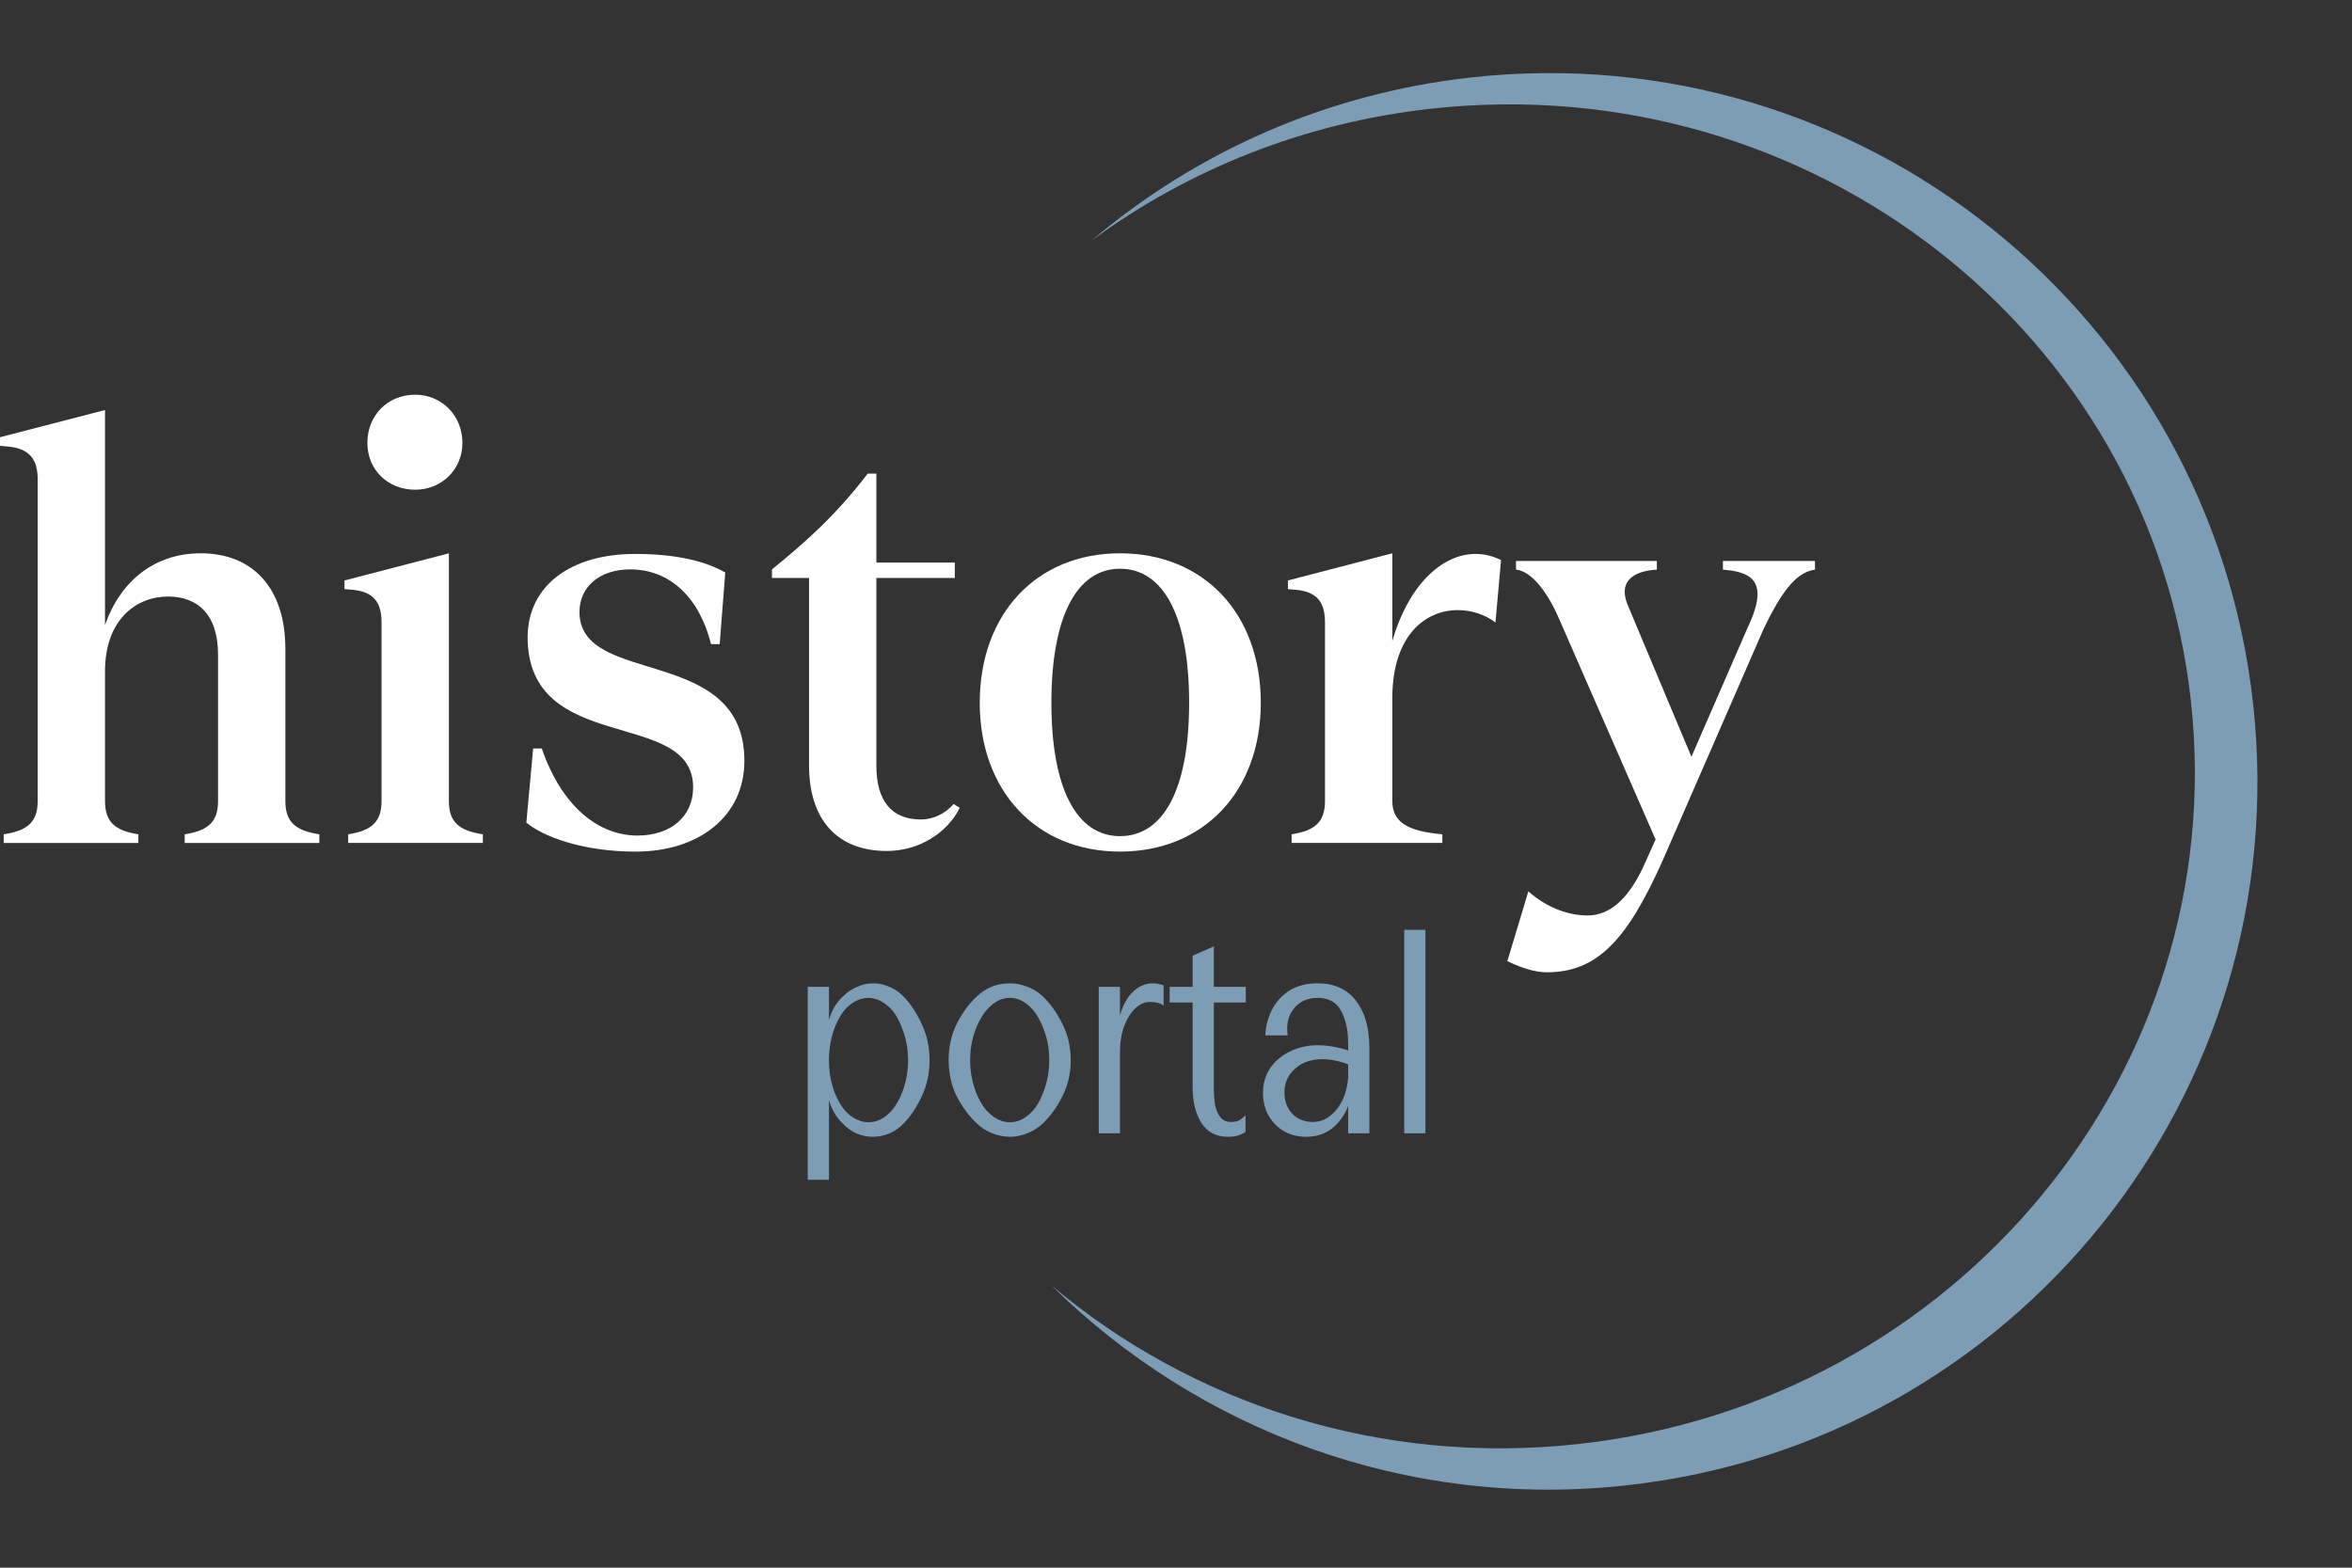 <svg width="99" height="66" viewBox="0 0 99 66" fill="none" xmlns="http://www.w3.org/2000/svg">
<rect x="0" y="0" width="99" height="66" fill="#333333" stroke="none"/>
<path d="M64.331 37.527C65.189 38.281 66.099 38.541 66.827 38.541C67.815 38.541 68.647 37.761 69.323 36.149L69.687 35.343L65.605 26.009C65.059 24.761 64.383 24.033 63.811 23.981V23.617H69.739V23.981C68.855 24.033 68.387 24.371 68.387 24.917C68.387 25.099 68.439 25.307 68.543 25.541L71.195 31.859L73.561 26.425C73.847 25.827 73.977 25.359 73.977 25.021C73.977 24.319 73.483 24.059 72.521 23.981V23.617H76.395V23.981C75.693 24.085 75.069 24.709 74.211 26.529L69.973 36.253C68.465 39.633 67.191 40.933 65.111 40.933C64.643 40.933 64.097 40.777 63.447 40.465L64.331 37.527Z" fill="white"/>
<path d="M58.605 26.986C59.255 24.724 60.633 23.32 62.115 23.32C62.453 23.32 62.817 23.398 63.181 23.58L62.947 26.206C62.505 25.868 61.933 25.686 61.361 25.686C60.009 25.686 58.631 26.726 58.605 29.326V33.72C58.605 34.604 59.229 34.994 60.711 35.124V35.488H54.367V35.124C55.381 34.968 55.771 34.578 55.771 33.72V26.206C55.771 25.348 55.433 24.906 54.523 24.828L54.211 24.802V24.438L58.605 23.294V26.986Z" fill="white"/>
<path d="M47.141 35.852C43.631 35.852 41.239 33.304 41.239 29.586C41.239 25.842 43.631 23.294 47.141 23.294C50.677 23.294 53.069 25.842 53.069 29.586C53.069 33.304 50.677 35.852 47.141 35.852ZM44.255 29.586C44.255 33.2 45.321 35.202 47.141 35.202C48.987 35.202 50.053 33.2 50.053 29.586C50.053 25.972 48.987 23.944 47.141 23.944C45.321 23.944 44.255 25.972 44.255 29.586Z" fill="white"/>
<path d="M40.398 34.006C39.904 35.02 38.734 35.826 37.33 35.826C35.25 35.826 34.054 34.526 34.054 32.212V24.334H32.494V23.97C33.872 22.852 35.172 21.708 36.524 19.94H36.888V23.684H40.19V24.334H36.888V32.238C36.888 33.694 37.512 34.5 38.76 34.5C39.28 34.5 39.774 34.266 40.138 33.85L40.398 34.006Z" fill="white"/>
<path d="M22.805 31.511C23.637 33.929 25.171 35.177 26.835 35.177C28.239 35.177 29.175 34.371 29.175 33.149C29.175 29.769 22.207 31.849 22.207 26.805C22.233 24.647 24.027 23.321 26.731 23.321C28.499 23.321 29.695 23.633 30.527 24.101L30.293 27.117H29.929C29.435 25.141 28.187 23.971 26.523 23.971C25.249 23.971 24.391 24.699 24.391 25.765C24.391 28.937 31.333 27.117 31.333 32.031C31.333 34.371 29.409 35.853 26.757 35.853C24.495 35.853 22.831 35.203 22.155 34.631L22.441 31.511H22.805Z" fill="white"/>
<path d="M18.894 33.72C18.894 34.578 19.284 34.968 20.324 35.124V35.488H14.656V35.124C15.67 34.968 16.06 34.578 16.06 33.72V26.206C16.06 25.348 15.722 24.906 14.812 24.828L14.5 24.802V24.438L18.894 23.294V33.72Z" fill="white"/>
<path d="M12.012 33.721C12.012 34.578 12.402 34.968 13.442 35.124V35.489H7.774V35.124C8.788 34.968 9.178 34.578 9.178 33.721V27.558C9.178 25.869 8.32 25.114 7.072 25.114C5.746 25.114 4.42 26.076 4.42 28.261V33.721C4.42 34.578 4.81 34.968 5.824 35.124V35.489H0.156V35.124C1.196 34.968 1.586 34.578 1.586 33.721V20.174C1.586 19.317 1.222 18.875 0.312 18.797L0 18.77V18.407L4.42 17.262V26.311C5.07 24.465 6.5 23.294 8.45 23.294C10.634 23.294 12.012 24.75 12.012 27.325V33.721Z" fill="white"/>
<path d="M17.477 16.617C18.581 16.617 19.464 17.485 19.464 18.643C19.464 19.774 18.581 20.617 17.477 20.617C16.319 20.617 15.464 19.774 15.464 18.643C15.464 17.485 16.319 16.617 17.477 16.617Z" fill="white"/>
<path d="M60 39.147V47.712H59.107V39.147H60Z" fill="#7C9DB4"/>
<path d="M56.746 47.712V46.562C56.599 46.945 56.375 47.259 56.073 47.504C55.771 47.74 55.404 47.859 54.972 47.859C54.629 47.859 54.319 47.781 54.042 47.626C53.773 47.463 53.556 47.243 53.393 46.965C53.238 46.68 53.161 46.362 53.161 46.011C53.161 45.628 53.258 45.285 53.454 44.983C53.658 44.681 53.936 44.445 54.286 44.273C54.637 44.094 55.033 44.004 55.473 44.004C55.677 44.004 55.894 44.025 56.122 44.066C56.358 44.106 56.566 44.159 56.746 44.225V43.931C56.746 43.384 56.648 42.928 56.452 42.56C56.257 42.193 55.926 42.01 55.461 42.01C55.037 42.01 54.702 42.161 54.458 42.462C54.221 42.764 54.136 43.14 54.201 43.588H53.258C53.275 43.205 53.369 42.846 53.54 42.511C53.711 42.177 53.956 41.908 54.274 41.704C54.6 41.5 54.996 41.398 55.461 41.398C56.163 41.398 56.701 41.643 57.076 42.132C57.452 42.613 57.639 43.274 57.639 44.114V47.712H56.746ZM54.066 45.987C54.066 46.354 54.176 46.656 54.397 46.892C54.625 47.12 54.91 47.235 55.253 47.235C55.53 47.235 55.775 47.149 55.987 46.978C56.208 46.806 56.383 46.582 56.513 46.305C56.644 46.019 56.721 45.705 56.746 45.363V44.812C56.591 44.747 56.411 44.694 56.208 44.653C56.012 44.612 55.828 44.592 55.657 44.592C55.192 44.592 54.809 44.726 54.507 44.995C54.213 45.257 54.066 45.587 54.066 45.987Z" fill="#7C9DB4"/>
<path d="M49.232 42.206V41.545H50.199V40.236L51.092 39.844V41.545H52.438V42.206H51.092V45.791C51.092 46.044 51.109 46.28 51.141 46.501C51.182 46.713 51.255 46.888 51.362 47.027C51.468 47.166 51.623 47.235 51.827 47.235C51.99 47.235 52.116 47.202 52.206 47.137C52.296 47.072 52.369 47.011 52.426 46.953V47.663C52.369 47.696 52.283 47.736 52.169 47.785C52.063 47.834 51.9 47.859 51.68 47.859C51.19 47.859 50.819 47.663 50.566 47.272C50.322 46.88 50.199 46.374 50.199 45.754V42.206H49.232Z" fill="#7C9DB4"/>
<path d="M47.142 44.31V47.712H46.248V41.545H47.142V42.756C47.264 42.316 47.448 41.981 47.692 41.753C47.937 41.516 48.211 41.398 48.512 41.398C48.627 41.398 48.72 41.41 48.794 41.435C48.875 41.451 48.937 41.467 48.977 41.484V42.34C48.855 42.234 48.659 42.181 48.39 42.181C48.186 42.181 47.986 42.271 47.79 42.45C47.603 42.622 47.448 42.866 47.325 43.184C47.203 43.503 47.142 43.878 47.142 44.31Z" fill="#7C9DB4"/>
<path d="M39.93 44.628C39.93 44.074 40.044 43.564 40.273 43.099C40.509 42.634 40.791 42.25 41.117 41.949C41.501 41.581 41.965 41.398 42.512 41.398C42.749 41.398 42.985 41.443 43.222 41.533C43.467 41.622 43.691 41.761 43.895 41.949C44.213 42.25 44.486 42.634 44.715 43.099C44.951 43.564 45.069 44.074 45.069 44.628C45.069 45.191 44.951 45.701 44.715 46.158C44.486 46.615 44.213 46.994 43.895 47.296C43.699 47.484 43.479 47.622 43.234 47.712C42.998 47.81 42.757 47.859 42.512 47.859C42.259 47.859 42.01 47.81 41.766 47.712C41.529 47.622 41.313 47.484 41.117 47.296C40.791 46.994 40.509 46.615 40.273 46.158C40.044 45.701 39.93 45.191 39.93 44.628ZM40.836 44.628C40.836 45.093 40.913 45.534 41.068 45.95C41.231 46.366 41.419 46.668 41.631 46.855C41.9 47.117 42.194 47.247 42.512 47.247C42.822 47.247 43.112 47.117 43.381 46.855C43.601 46.651 43.785 46.346 43.931 45.938C44.087 45.53 44.164 45.093 44.164 44.628C44.164 44.163 44.087 43.731 43.931 43.331C43.776 42.923 43.593 42.617 43.381 42.414C43.112 42.144 42.822 42.01 42.512 42.01C42.194 42.01 41.9 42.144 41.631 42.414C41.419 42.617 41.231 42.923 41.068 43.331C40.913 43.731 40.836 44.163 40.836 44.628Z" fill="#7C9DB4"/>
<path d="M34 49.67V41.545H34.893V42.94C35.008 42.54 35.199 42.214 35.468 41.961C35.656 41.773 35.86 41.635 36.08 41.545C36.3 41.447 36.525 41.398 36.753 41.398C36.99 41.398 37.218 41.447 37.438 41.545C37.659 41.635 37.859 41.773 38.038 41.961C38.332 42.263 38.585 42.646 38.797 43.111C39.017 43.568 39.127 44.078 39.127 44.641C39.127 45.187 39.017 45.693 38.797 46.158C38.585 46.615 38.332 46.994 38.038 47.296C37.85 47.492 37.642 47.635 37.414 47.724C37.194 47.814 36.974 47.859 36.753 47.859C36.247 47.859 35.819 47.671 35.468 47.296C35.199 47.035 35.008 46.709 34.893 46.317V49.67H34ZM34.893 44.641C34.893 45.106 34.967 45.542 35.114 45.95C35.269 46.35 35.452 46.651 35.664 46.855C35.95 47.117 36.247 47.247 36.557 47.247C36.876 47.247 37.169 47.117 37.438 46.855C37.651 46.651 37.834 46.35 37.989 45.95C38.144 45.542 38.222 45.106 38.222 44.641C38.222 44.167 38.14 43.723 37.977 43.307C37.822 42.891 37.638 42.589 37.426 42.401C37.141 42.14 36.847 42.01 36.545 42.01C36.243 42.01 35.95 42.14 35.664 42.401C35.452 42.605 35.269 42.911 35.114 43.319C34.967 43.727 34.893 44.167 34.893 44.641Z" fill="#7C9DB4"/>
<path d="M44.252 54.112C50.136 59.074 58.058 61.715 66.431 60.794C82.38 59.041 93.926 45.035 92.219 29.51C90.512 13.986 76.199 2.822 60.25 4.575C54.863 5.168 49.978 7.16 45.937 10.135C50.314 6.423 55.808 3.933 61.943 3.258C78.311 1.459 93.039 13.269 94.839 29.638C96.638 46.007 84.828 60.735 68.459 62.534C59.176 63.555 50.421 60.196 44.252 54.112Z" fill="#7C9DB4"/>
</svg>
